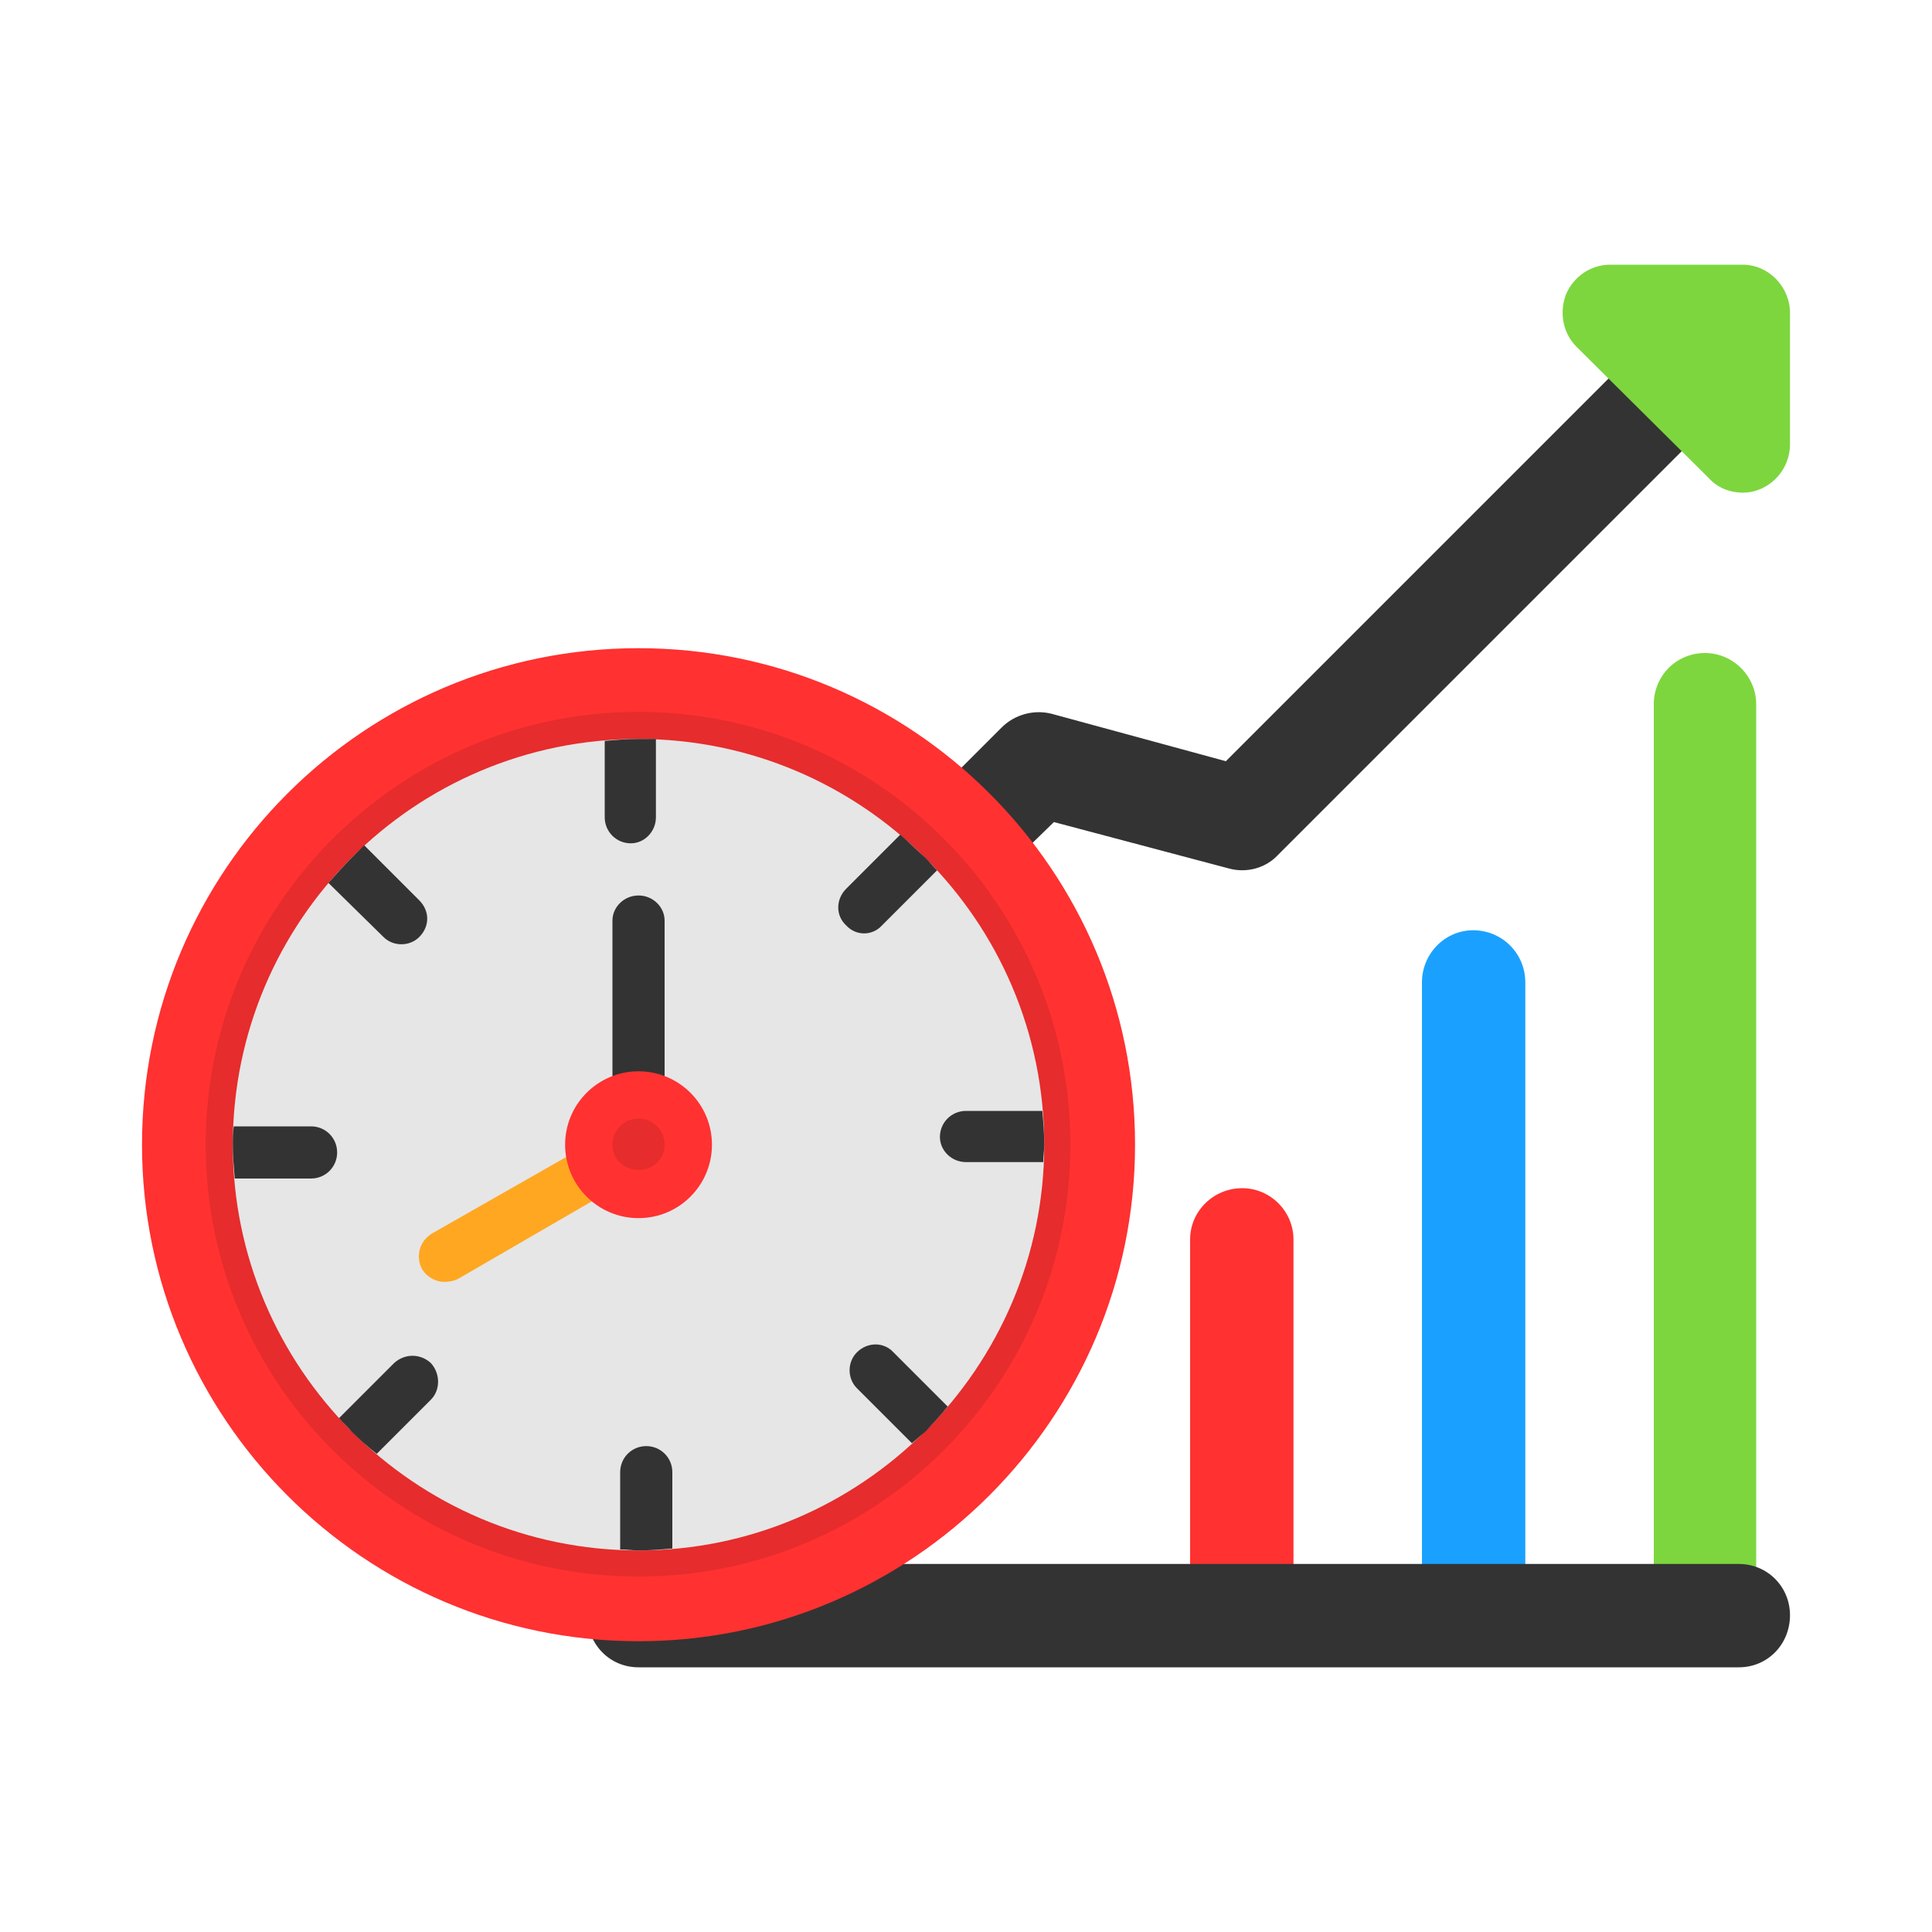 <?xml version="1.0" encoding="UTF-8"?>
<!DOCTYPE svg PUBLIC "-//W3C//DTD SVG 1.1//EN" "http://www.w3.org/Graphics/SVG/1.1/DTD/svg11.dtd">
<!-- Creator: CorelDRAW -->
<svg xmlns="http://www.w3.org/2000/svg" xml:space="preserve" width="2in" height="2in" version="1.1" style="shape-rendering:geometricPrecision; text-rendering:geometricPrecision; image-rendering:optimizeQuality; fill-rule:evenodd; clip-rule:evenodd"
viewBox="0 0 2000 2000"
 xmlns:xlink="http://www.w3.org/1999/xlink">
 <defs>
  <style type="text/css">
   <![CDATA[
    .fil0 {fill:none}
    .fil8 {fill:black}
    .fil2 {fill:#1AA1FF}
    .fil4 {fill:#333333}
    .fil3 {fill:#7DD63E}
    .fil5 {fill:#E62C2C}
    .fil6 {fill:#E6E6E6}
    .fil1 {fill:#FF3131}
    .fil7 {fill:#FFA721}
   ]]>
  </style>
 </defs>
 <rect class="fil0" width="2000" height="2000"/>
 <g id="Layer_x0020_1">
  <g id="_333698024">
   <path class="fil1" d="M1286 1699c-30,0 -54,-24 -54,-53l0 -363c0,-29 24,-53 54,-53 29,0 53,24 53,53l0 363c0,29 -24,53 -53,53z"/>
   <path class="fil2" d="M1525 1699c-29,0 -53,-24 -53,-53l0 -629c0,-30 24,-54 53,-54 30,0 54,24 54,54l0 629c0,29 -24,53 -54,53z"/>
   <path class="fil3" d="M1765 1699c-30,0 -53,-24 -53,-53l0 -917c0,-29 23,-53 53,-53 29,0 53,24 53,53l0 917c0,29 -24,53 -53,53z"/>
   <path class="fil4" d="M1269 788l409 -409c21,-21 55,-21 76,0 20,21 20,55 0,75l-431 431c-13,14 -33,19 -51,14l-181 -48 -38 37c-10,10 -23,16 -38,16 -14,0 -27,-6 -37,-16 -21,-21 -21,-55 0,-76l59 -59c13,-13 33,-19 52,-14l180 49z"/>
   <path class="fil4" d="M1800 1726l-1139 0c-30,0 -53,-24 -53,-54 0,-29 23,-53 53,-53l1139 0c30,0 53,24 53,53 0,30 -23,54 -53,54z"/>
   <path class="fil1" d="M661 1699c-284,0 -514,-231 -514,-514 0,-284 230,-514 514,-514 284,0 514,230 514,514 0,283 -231,514 -514,514z"/>
   <path class="fil5" d="M661 1632c-247,0 -448,-200 -448,-447 0,-247 201,-448 448,-448 247,0 447,201 447,448 0,247 -200,447 -447,447z"/>
   <path class="fil6" d="M661 1605c-232,0 -420,-189 -420,-420 0,-232 188,-420 420,-420 231,0 420,188 420,420 0,231 -189,420 -420,420z"/>
   <path class="fil4" d="M661 1162c-15,0 -27,-12 -27,-27l0 -182c0,-14 12,-26 27,-26 15,0 27,12 27,26l0 182c0,15 -12,27 -27,27z"/>
   <path class="fil7" d="M460 1327c-9,0 -18,-5 -23,-13 -7,-13 -3,-29 10,-37l158 -90c12,-8 29,-3 36,9 7,13 3,29 -10,37l-157 91c-4,2 -9,3 -14,3z"/>
   <polygon class="fil8" points="1804,328 1804,328 "/>
   <path class="fil3" d="M1804 510c-13,0 -26,-5 -35,-15l-137 -136c-14,-14 -18,-35 -11,-54 8,-19 26,-31 46,-31l137 0c27,0 49,23 49,50l0 136c0,20 -12,38 -30,46 -7,3 -13,4 -19,4z"/>
   <g>
    <path class="fil4" d="M626 767c11,-1 23,-2 35,-2 6,0 12,0 18,0l0 81c0,15 -12,27 -26,27 -15,0 -27,-12 -27,-27l0 -79z"/>
    <path class="fil4" d="M932 864c9,8 17,16 26,24 4,4 8,9 12,13l-57 57c-10,11 -27,11 -37,0 -11,-10 -11,-27 0,-38l56 -56z"/>
    <path class="fil4" d="M1079 1150c1,11 2,23 2,35 0,6 -1,12 -1,18l-80 0c-15,0 -27,-12 -27,-26 0,-15 12,-27 27,-27l79 0z"/>
    <path class="fil4" d="M981 1456c-7,9 -15,17 -23,26 -5,4 -9,8 -14,12l-57 -57c-10,-10 -10,-27 0,-37 11,-11 28,-11 38,0l56 56z"/>
    <path class="fil4" d="M696 1603c-12,1 -23,2 -35,2 -6,0 -12,-1 -19,-1l0 -80c0,-15 12,-27 27,-27 15,0 27,12 27,27l0 79z"/>
    <path class="fil4" d="M390 1505c-9,-7 -18,-15 -26,-23 -4,-5 -9,-9 -13,-14l57 -57c11,-10 27,-10 38,0 10,11 10,28 0,38l-56 56z"/>
    <path class="fil4" d="M243 1220c-1,-12 -2,-23 -2,-35 0,-6 0,-13 1,-19l80 0c15,0 27,12 27,27 0,15 -12,27 -27,27l-79 0z"/>
    <path class="fil4" d="M340 914c8,-9 16,-18 24,-26 4,-4 9,-9 13,-13l57 57c11,11 11,27 0,38 -10,10 -27,10 -37,0l-57 -56z"/>
   </g>
   <path class="fil1" d="M661 1261c-42,0 -76,-34 -76,-76 0,-42 34,-76 76,-76 42,0 76,34 76,76 0,42 -34,76 -76,76z"/>
   <path class="fil5" d="M661 1211c-15,0 -27,-11 -27,-26 0,-15 12,-27 27,-27 15,0 27,12 27,27 0,15 -12,26 -27,26z"/>
  </g>
 </g>
</svg>
